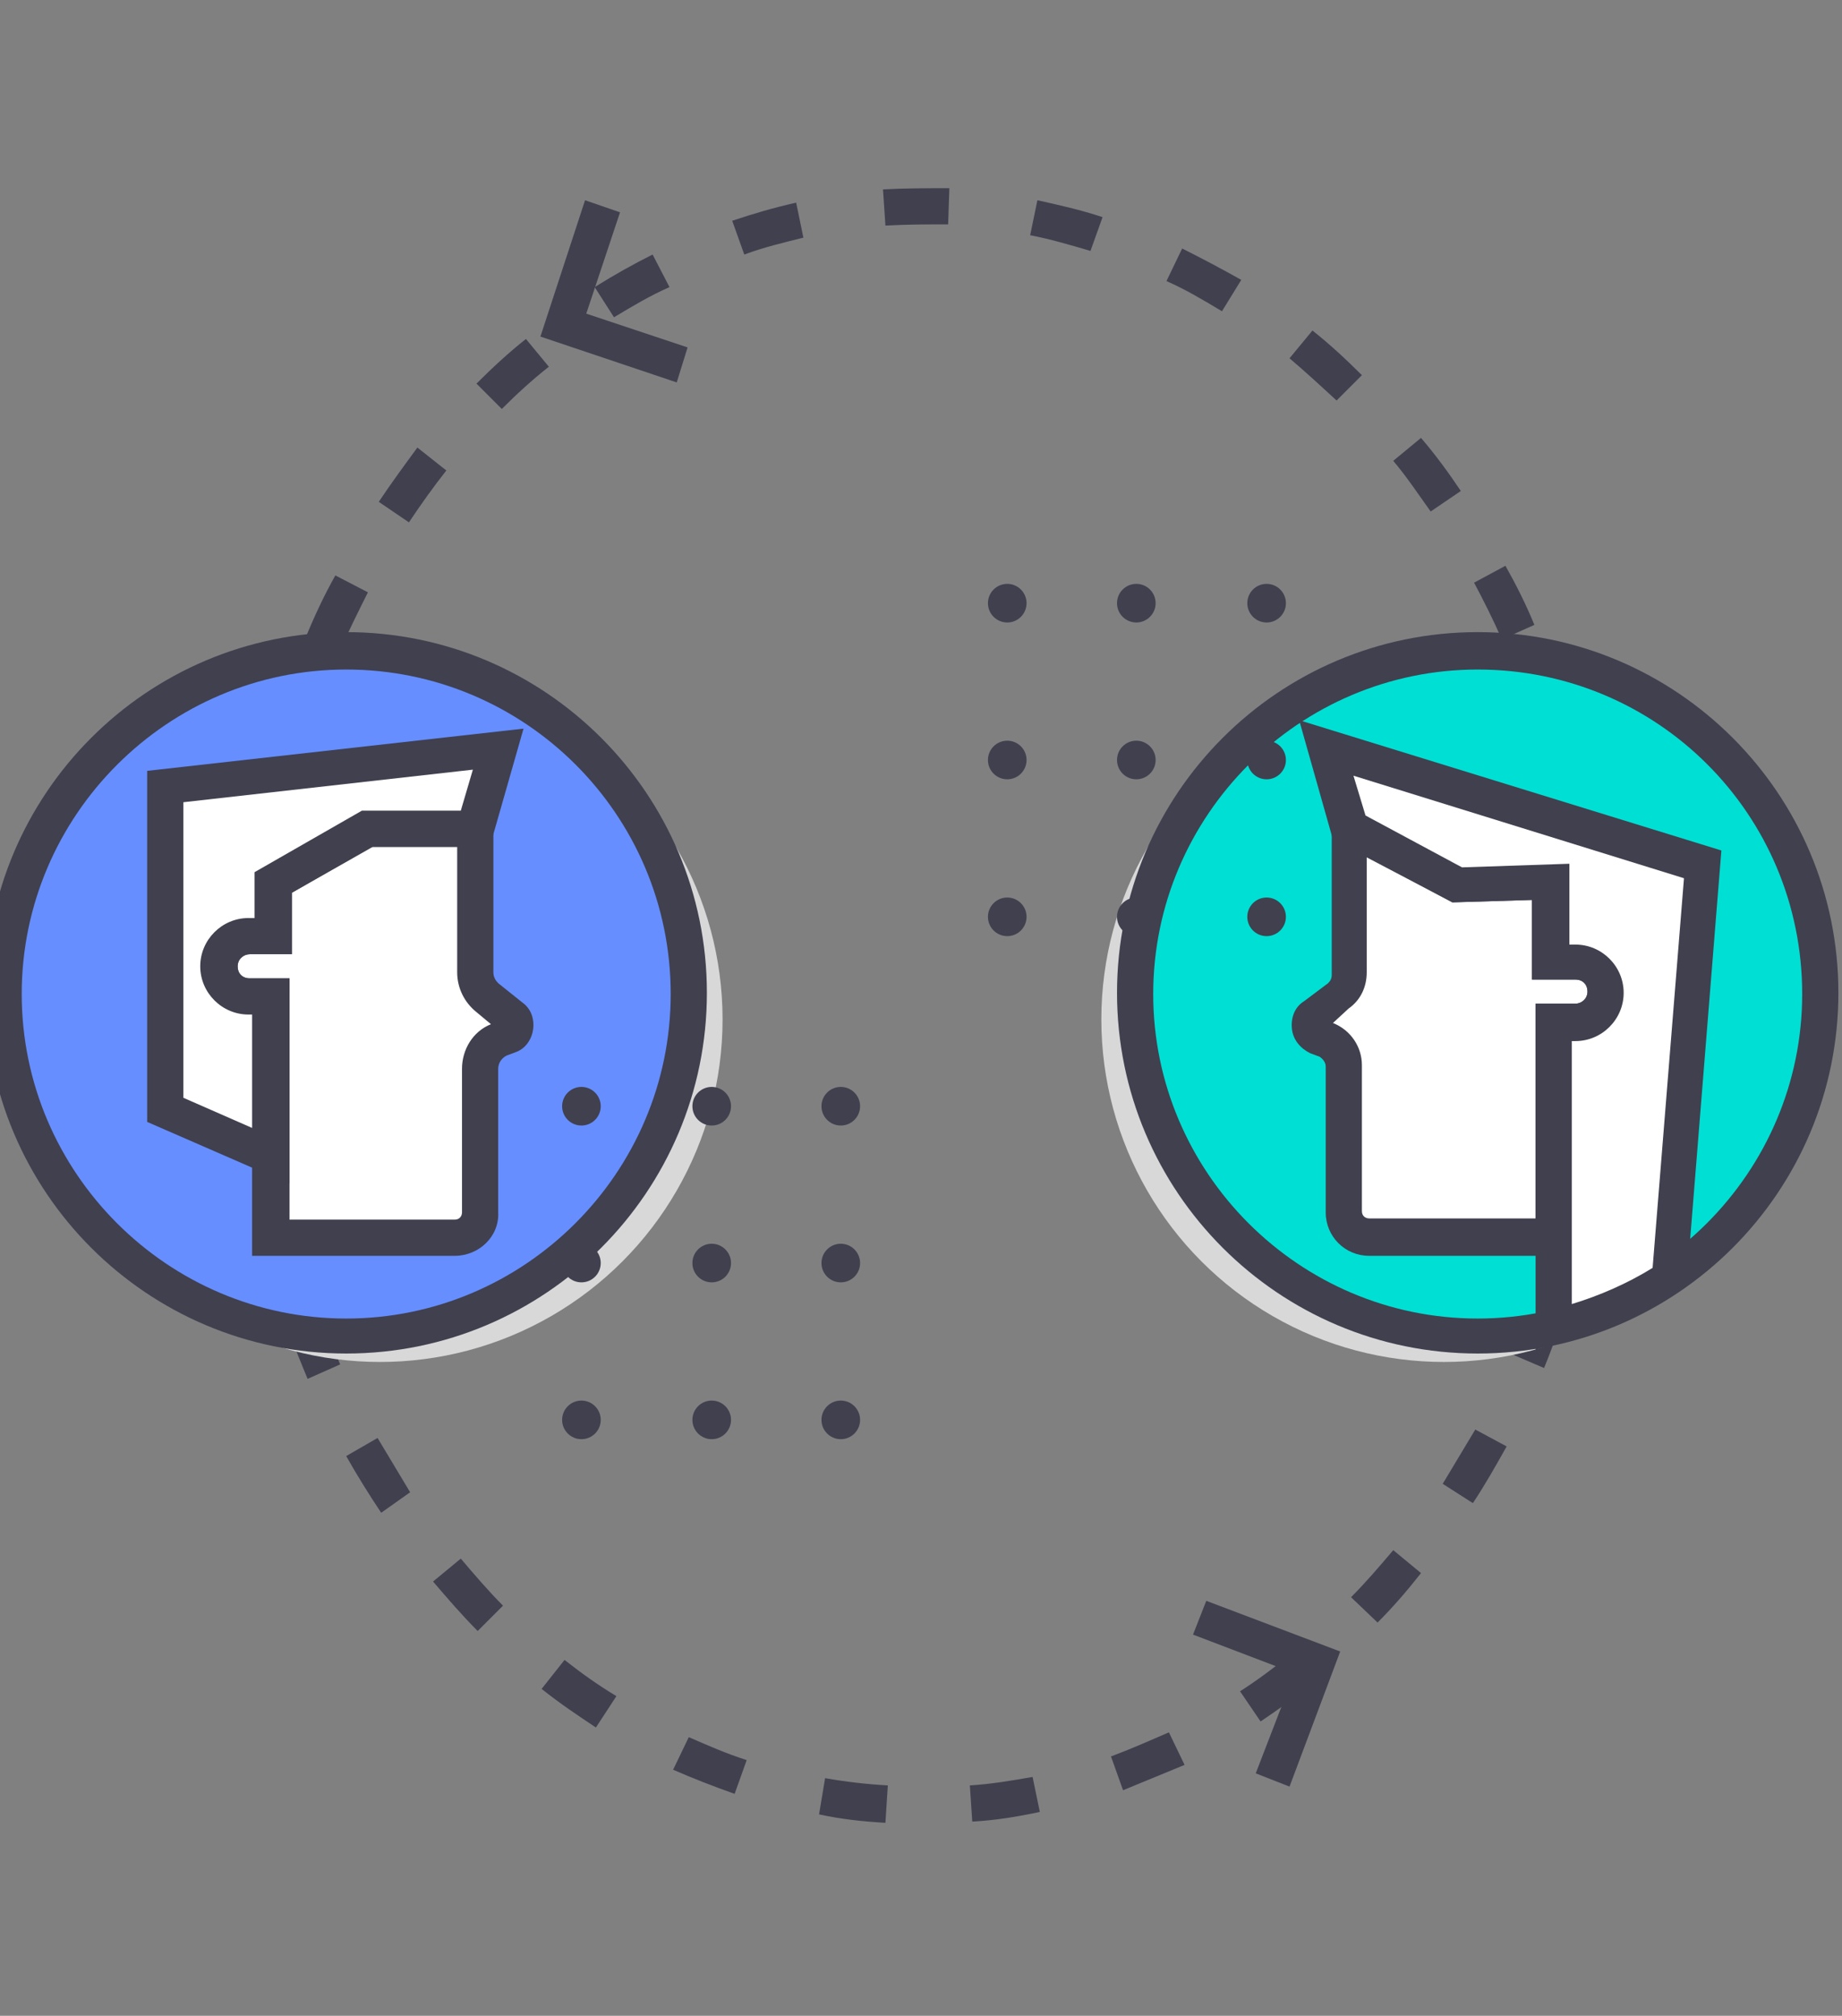 <?xml version="1.0" encoding="utf-8"?>
<!-- Generator: Adobe Illustrator 22.1.0, SVG Export Plug-In . SVG Version: 6.00 Build 0)  -->
<svg version="1.1" id="Layer_1" xmlns="http://www.w3.org/2000/svg" xmlns:xlink="http://www.w3.org/1999/xlink" x="0px" y="0px"
	 viewBox="0 0 152.7 167.1" style="enable-background:new 0 0 152.7 167.1;" xml:space="preserve">
<rect x="0" y="0" width="152.7" height="167.1" fill="#808080" stroke="none"/>
<style type="text/css">
	.st0{fill:#40404F;}
	.st1{fill:#D8D8D8;}
	.st2{fill:#00DFD3;}
	.st3{fill:#FFFFFF;}
	.st4{fill:#668EFF;}
</style>
<g>
	<g>
		<path class="st0" d="M73.4,151.1c-1.8-0.1-3.7-0.3-5.5-0.7l0.5-3c1.7,0.3,3.4,0.5,5.2,0.6L73.4,151.1z M80.6,151l-0.2-3
			c1.7-0.1,3.5-0.4,5.2-0.7l0.6,2.9C84.3,150.6,82.5,150.9,80.6,151z M60.9,148.7c-1.7-0.6-3.5-1.3-5.1-2l1.3-2.7
			c1.6,0.7,3.2,1.4,4.8,1.9L60.9,148.7z M93.1,148.4l-1-2.8c1.6-0.6,3.2-1.3,4.8-2l1.3,2.7C96.5,147,94.8,147.7,93.1,148.4z
			 M49.4,143.2c-1.5-1-3-2-4.5-3.2l1.9-2.4c1.4,1.1,2.8,2.1,4.3,3L49.4,143.2z M104.5,142.7l-1.7-2.5c1.4-0.9,2.9-2,4.2-3.1l1.9,2.3
			C107.5,140.6,106,141.7,104.5,142.7z M39.6,135.2c-1.3-1.3-2.5-2.7-3.7-4.1l2.3-1.9c1.1,1.3,2.3,2.7,3.5,3.9L39.6,135.2z
			 M114.2,134.5l-2.2-2.1c1.2-1.2,2.4-2.6,3.5-3.9l2.3,1.9C116.7,131.8,115.5,133.2,114.2,134.5z M31.6,125.4c-1-1.5-2-3.1-2.9-4.7
			l2.6-1.5c0.9,1.5,1.8,3,2.7,4.5L31.6,125.4z M122.1,124.6l-2.5-1.6c0.9-1.5,1.8-3,2.7-4.5l2.6,1.4
			C124,121.5,123.1,123.1,122.1,124.6z M25.5,114.3c-0.7-1.7-1.4-3.4-2-5.1l2.8-1c0.6,1.7,1.2,3.3,1.9,4.9L25.5,114.3z M128,113.4
			l-2.8-1.2c0.7-1.6,1.3-3.3,1.8-4.9l2.8,0.9C129.3,110,128.7,111.7,128,113.4z M21.5,102.3c-0.4-1.8-0.8-3.6-1.1-5.4l3-0.5
			c0.3,1.7,0.7,3.5,1.1,5.2L21.5,102.3z M131.8,101.4l-2.9-0.7c0.4-1.7,0.7-3.4,1-5.2l3,0.5C132.6,97.8,132.2,99.6,131.8,101.4z
			 M19.5,89.8c-0.1-1.8-0.2-3.7-0.2-5.5l3,0c0,1.8,0.1,3.5,0.2,5.3L19.5,89.8z M133.7,88.9l-3-0.2c0.1-1.7,0.2-3.5,0.2-5.3l0-0.2h3
			l0,0.2C133.9,85.2,133.8,87.1,133.7,88.9z M22.5,77.4l-3-0.2c0.1-1.8,0.3-3.7,0.6-5.4l3,0.4C22.8,73.9,22.6,75.7,22.5,77.4z
			 M130.5,76.4c-0.2-1.7-0.4-3.5-0.7-5.2l3-0.5c0.3,1.8,0.5,3.6,0.7,5.4L130.5,76.4z M24.4,65.5l-2.9-0.7c0.4-1.8,0.9-3.6,1.5-5.3
			l2.9,0.9C25.3,62,24.8,63.8,24.4,65.5z M128.5,64.4c-0.4-1.7-0.9-3.4-1.5-5.1l2.8-1c0.6,1.7,1.1,3.5,1.6,5.3L128.5,64.4z
			 M28.2,53.9l-2.8-1.2c0.7-1.7,1.5-3.4,2.4-5l2.7,1.4C29.7,50.7,28.9,52.3,28.2,53.9z M124.5,53c-0.7-1.6-1.5-3.2-2.3-4.7l2.6-1.4
			c0.9,1.6,1.7,3.2,2.4,4.9L124.5,53z M33.9,43.3l-2.5-1.7c1-1.5,2.1-3,3.2-4.5L37,39C35.9,40.4,34.9,41.8,33.9,43.3z M118.6,42.4
			c-1-1.4-2-2.9-3.1-4.2l2.3-1.9c1.2,1.4,2.3,2.9,3.3,4.4L118.6,42.4z M41.6,33.9l-2.1-2.1c1.3-1.3,2.7-2.6,4.1-3.7l1.9,2.3
			C44.1,31.5,42.8,32.7,41.6,33.9z M110.8,33.2c-1.3-1.2-2.6-2.4-3.9-3.5l1.9-2.3c1.4,1.1,2.8,2.4,4.1,3.7L110.8,33.2z M50.9,26.3
			l-1.6-2.5c1.6-1,3.2-1.9,4.8-2.7l1.4,2.7C53.9,24.5,52.4,25.4,50.9,26.3z M101.3,25.8c-1.5-0.9-3-1.8-4.6-2.5l1.3-2.7
			c1.6,0.8,3.3,1.7,4.9,2.6L101.3,25.8z M61.7,21.1l-1-2.8c1.8-0.6,3.5-1.1,5.3-1.5l0.6,2.9C65,20.1,63.3,20.5,61.7,21.1z
			 M90.4,20.8c-1.7-0.5-3.4-1-5-1.3l0.6-2.9c1.8,0.4,3.6,0.8,5.4,1.4L90.4,20.8z M73.4,18.7l-0.2-3c1.8-0.1,3.7-0.1,5.5-0.1l-0.1,3
			C76.9,18.6,75.2,18.6,73.4,18.7z"/>
	</g>
	<g>
		<g>
			<circle class="st1" cx="119.7" cy="84.5" r="28.4"/>
		</g>
		<g>
			<circle class="st2" cx="122.5" cy="82.4" r="28.4"/>
			<path class="st0" d="M122.5,112.2c-16.5,0-29.9-13.4-29.9-29.9c0-16.5,13.4-29.9,29.9-29.9s29.9,13.4,29.9,29.9
				C152.4,98.8,139,112.2,122.5,112.2z M122.5,55.5c-14.8,0-26.9,12.1-26.9,26.9c0,14.8,12.1,26.9,26.9,26.9s26.9-12.1,26.9-26.9
				C149.4,67.5,137.4,55.5,122.5,55.5z"/>
		</g>
		<g>
			<path class="st3" d="M128.5,73.2v6.6h2c1.4,0,2.5,1.1,2.5,2.5v0c0,1.4-1.1,2.5-2.5,2.5h-1.8v17.9h-15.3c-1.2,0-2.1-1-2.1-2.1
				V88.4c0-0.9-0.5-1.8-1.4-2.1l-0.8-0.3c-0.7-0.3-0.8-1.3-0.2-1.8l2-1.5c0.6-0.4,0.9-1.1,0.9-1.8V68.7l9,4.8L128.5,73.2z"/>
			<path class="st0" d="M130.3,104.1h-16.8c-2,0-3.6-1.6-3.6-3.6V88.4c0-0.3-0.2-0.6-0.5-0.8l-0.8-0.3c-0.8-0.4-1.4-1.1-1.5-2
				c-0.1-0.9,0.2-1.8,1-2.3l2-1.5c0.2-0.2,0.3-0.4,0.3-0.7V66.2l10.8,5.7l8.9-0.3v6.7h0.5c2.2,0,4,1.8,4,4s-1.8,4-4,4h-0.3V104.1z
				 M110.5,84.8L110.5,84.8c1.5,0.6,2.4,2,2.4,3.5v12.1c0,0.4,0.3,0.6,0.6,0.6h13.8V83.2h3.3c0.5,0,1-0.4,1-1s-0.4-1-1-1H127v-6.6
				l-6.6,0.2l-7.1-3.8v9.6c0,1.2-0.5,2.3-1.5,3L110.5,84.8z"/>
		</g>
		<g>
			<path class="st3" d="M111.8,68.7l9,4.8l7.8-0.3v6.6h2c1.4,0,2.5,1.1,2.5,2.5l0,0c0,1.4-1.1,2.5-2.5,2.5h-1.8V110
				c3.5-0.8,6.7-2.2,9.6-4.1l2.8-34.2l-31.2-9.6L111.8,68.7z"/>
			<path class="st0" d="M127.3,111.9V83.2h3.3c0.5,0,1-0.4,1-1s-0.4-1-1-1H127v-6.6l-6.6,0.2l-9.9-5.2l-2.8-9.9l35,10.8l-2.9,36.1
				l-0.6,0.4c-3.1,2.1-6.5,3.5-10.1,4.3L127.3,111.9z M130.3,86.2v21.9c2.3-0.7,4.6-1.7,6.7-3l2.6-32.3l-27.4-8.5l1,3.3l8,4.3
				l8.9-0.3v6.7h0.5c2.2,0,4,1.8,4,4s-1.8,4-4,4H130.3z"/>
		</g>
	</g>
	<g>
		<g>
			<circle class="st1" cx="31.5" cy="84.5" r="28.4"/>
		</g>
		<g>
			<circle class="st4" cx="28.7" cy="82.4" r="28.4"/>
			<path class="st0" d="M28.7,112.2c-16.5,0-29.9-13.4-29.9-29.9c0-16.5,13.4-29.9,29.9-29.9s29.9,13.4,29.9,29.9
				C58.6,98.8,45.2,112.2,28.7,112.2z M28.7,55.5c-14.8,0-26.9,12.1-26.9,26.9c0,14.8,12.1,26.9,26.9,26.9s26.9-12.1,26.9-26.9
				C55.6,67.5,43.5,55.5,28.7,55.5z"/>
		</g>
		<g>
			<path class="st3" d="M22.7,73.2v4.5h-2c-1.4,0-2.5,1.1-2.5,2.5v0c0,1.4,1.1,2.5,2.5,2.5h1.8v20h15.3c1.2,0,2.1-1,2.1-2.1V88.6
				c0-1.1,0.6-2,1.6-2.4l0.8-0.3c0.6-0.3,0.7-1.1,0.2-1.5l-2-1.6c-0.6-0.5-1-1.3-1-2.1V68.7h-9L22.7,73.2z"/>
			<path class="st0" d="M37.7,104.1H20.9v-20h-0.3c-2.2,0-4-1.8-4-4s1.8-4,4-4h0.5v-3.8l8.9-5.1h10.9v13.4c0,0.4,0.2,0.7,0.4,0.9
				l2,1.6c0.7,0.5,1,1.3,0.9,2.2c-0.1,0.8-0.6,1.6-1.4,1.9l-0.8,0.3c-0.4,0.2-0.7,0.6-0.7,1.1v11.9
				C41.4,102.5,39.7,104.1,37.7,104.1z M23.9,101.1h13.8c0.4,0,0.6-0.3,0.6-0.6V88.6c0-1.6,0.9-3.1,2.4-3.7l-1.2-1
				c-1-0.8-1.6-2-1.6-3.3V70.2h-7.1L24.2,74v5.1h-3.5c-0.5,0-1,0.4-1,1s0.4,1,1,1h3.3V101.1z"/>
		</g>
		<g>
			<path class="st3" d="M22.4,82.6h-1.8c-1.4,0-2.5-1.1-2.5-2.5v0c0-1.4,1.1-2.5,2.5-2.5h2v-4.5l7.8-4.5h9l1.9-6.6l-27.6,3.1V92
				l8.7,3.8V82.6z"/>
			<path class="st0" d="M23.9,98.1L12.2,93V63.9l31.2-3.5l-2.8,9.8h-9.7L24.2,74v5.1h-3.5c-0.5,0-1,0.4-1,1s0.4,1,1,1h3.3V98.1z
				 M15.2,91l5.7,2.5v-9.4h-0.3c-2.2,0-4-1.8-4-4s1.8-4,4-4h0.5v-3.8l8.9-5.1h8.2l1-3.4l-24,2.7V91z"/>
		</g>
	</g>
	<g>
		<polygon class="st0" points="56.1,31.7 44.8,27.9 48.5,16.6 51.4,17.6 48.6,26 57,28.8 		"/>
	</g>
	<g>
		<polygon class="st0" points="106.9,148.1 104.1,147 107.3,138.7 98.9,135.5 100,132.7 111.1,136.9 		"/>
	</g>
	<g>
		<g>
			<circle class="st0" cx="48.2" cy="91.7" r="1.6"/>
		</g>
		<g>
			<circle class="st0" cx="59" cy="91.7" r="1.6"/>
		</g>
		<g>
			<circle class="st0" cx="69.7" cy="91.7" r="1.6"/>
		</g>
		<g>
			<circle class="st0" cx="48.2" cy="104.7" r="1.6"/>
		</g>
		<g>
			<circle class="st0" cx="59" cy="104.7" r="1.6"/>
		</g>
		<g>
			<circle class="st0" cx="69.7" cy="104.7" r="1.6"/>
		</g>
		<g>
			<circle class="st0" cx="48.2" cy="117.7" r="1.6"/>
		</g>
		<g>
			<circle class="st0" cx="59" cy="117.7" r="1.6"/>
		</g>
		<g>
			<circle class="st0" cx="69.7" cy="117.7" r="1.6"/>
		</g>
	</g>
	<g>
		<g>
			<circle class="st0" cx="83.5" cy="50" r="1.6"/>
		</g>
		<g>
			<circle class="st0" cx="94.2" cy="50" r="1.6"/>
		</g>
		<g>
			<circle class="st0" cx="105" cy="50" r="1.6"/>
		</g>
		<g>
			<circle class="st0" cx="83.5" cy="63" r="1.6"/>
		</g>
		<g>
			<circle class="st0" cx="94.2" cy="63" r="1.6"/>
		</g>
		<g>
			<circle class="st0" cx="105" cy="63" r="1.6"/>
		</g>
		<g>
			<circle class="st0" cx="83.5" cy="76" r="1.6"/>
		</g>
		<g>
			<circle class="st0" cx="94.2" cy="76" r="1.6"/>
		</g>
		<g>
			<circle class="st0" cx="105" cy="76" r="1.6"/>
		</g>
	</g>
</g>
</svg>
